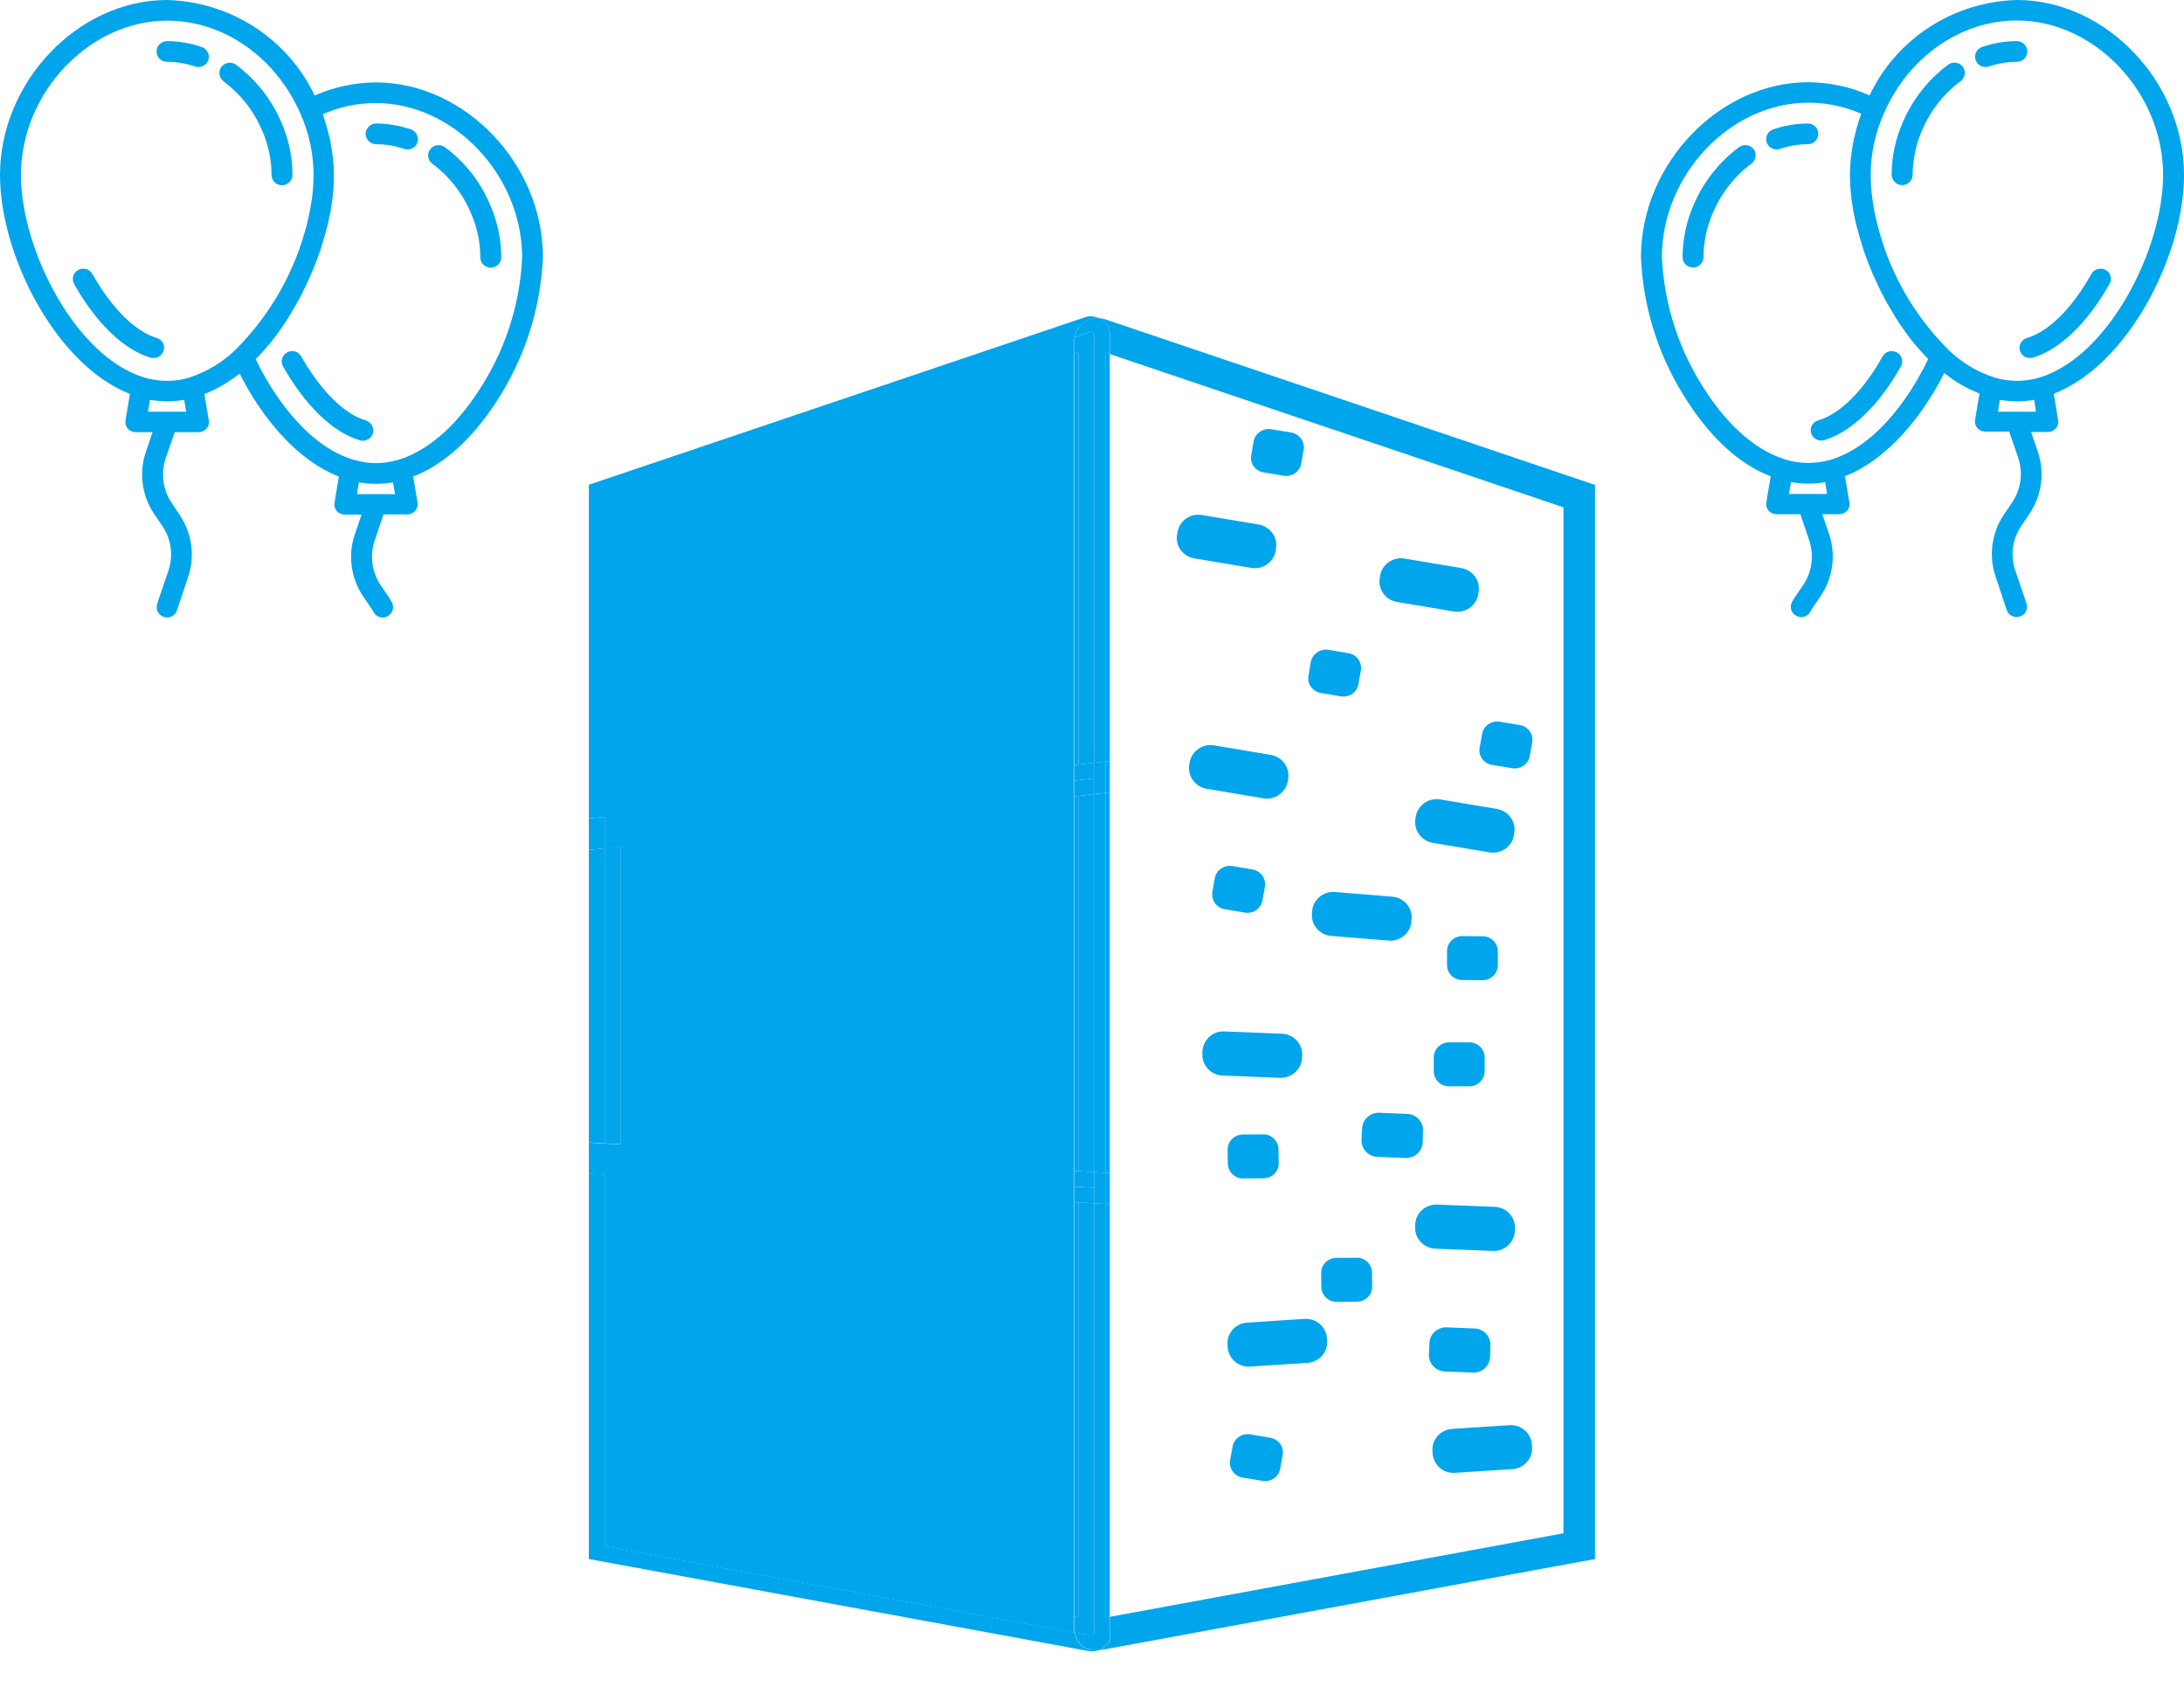 <svg width="49" height="38" viewBox="0 0 49 38" fill="none" xmlns="http://www.w3.org/2000/svg">
<path d="M33.606 21.654V21.342C33.606 21.157 33.452 21.005 33.264 21.005L32.807 21.001C32.619 21.001 32.465 21.153 32.465 21.338V21.65C32.465 21.835 32.619 21.987 32.807 21.987L33.264 21.991C33.448 21.991 33.606 21.839 33.606 21.654Z" fill="#01A5EC"/>
<path d="M26.795 12.527L28.073 12.741C28.329 12.784 28.573 12.615 28.62 12.362L28.628 12.307C28.671 12.055 28.5 11.815 28.244 11.768L26.966 11.554C26.709 11.511 26.465 11.68 26.419 11.933L26.41 11.987C26.363 12.244 26.538 12.484 26.795 12.527Z" fill="#01A5EC"/>
<path d="M29.631 15.547L30.084 15.622C30.268 15.656 30.447 15.53 30.477 15.349L30.533 15.041C30.562 14.86 30.439 14.683 30.255 14.654L29.806 14.578C29.622 14.548 29.443 14.671 29.409 14.852L29.357 15.159C29.323 15.34 29.447 15.513 29.631 15.547Z" fill="#01A5EC"/>
<path d="M28.102 19.506L27.648 19.43C27.465 19.4 27.285 19.522 27.255 19.703L27.2 20.011C27.17 20.192 27.294 20.369 27.478 20.398L27.931 20.474C28.114 20.504 28.294 20.382 28.324 20.201L28.379 19.893C28.413 19.712 28.285 19.539 28.102 19.506Z" fill="#01A5EC"/>
<path d="M28.5 32.255L28.047 32.179C27.863 32.15 27.684 32.272 27.654 32.453L27.598 32.761C27.568 32.942 27.692 33.119 27.876 33.148L28.329 33.224C28.513 33.254 28.692 33.131 28.722 32.95L28.778 32.643C28.812 32.462 28.688 32.289 28.5 32.255Z" fill="#01A5EC"/>
<path d="M32.967 23.385H32.51C32.322 23.385 32.168 23.537 32.168 23.722V24.034C32.168 24.219 32.322 24.371 32.51 24.371H32.967C33.155 24.371 33.309 24.219 33.309 24.034V23.718C33.309 23.537 33.155 23.385 32.967 23.385Z" fill="#01A5EC"/>
<path d="M28.338 25.449L27.881 25.453C27.693 25.457 27.539 25.609 27.543 25.794L27.547 26.106C27.552 26.291 27.706 26.443 27.893 26.439L28.351 26.434C28.539 26.434 28.693 26.279 28.689 26.093L28.684 25.782C28.68 25.596 28.526 25.445 28.338 25.449Z" fill="#01A5EC"/>
<path d="M30.44 28.216L29.978 28.22C29.79 28.225 29.636 28.376 29.641 28.561L29.645 28.873C29.649 29.059 29.803 29.21 29.991 29.206L30.448 29.202C30.637 29.202 30.79 29.046 30.786 28.861L30.782 28.549C30.782 28.364 30.628 28.212 30.44 28.216Z" fill="#01A5EC"/>
<path d="M33.475 17.159L33.928 17.235C34.112 17.265 34.291 17.143 34.321 16.962L34.377 16.654C34.407 16.473 34.283 16.296 34.099 16.267L33.646 16.191C33.462 16.161 33.283 16.283 33.253 16.464L33.197 16.772C33.163 16.953 33.287 17.13 33.475 17.159Z" fill="#01A5EC"/>
<path d="M28.347 10.597L28.8 10.673C28.984 10.707 29.163 10.581 29.193 10.399L29.249 10.092C29.279 9.911 29.154 9.734 28.971 9.704L28.522 9.629C28.338 9.599 28.159 9.721 28.125 9.902L28.073 10.21C28.035 10.391 28.163 10.568 28.347 10.597Z" fill="#01A5EC"/>
<path d="M31.34 13.504L32.618 13.718C32.875 13.761 33.118 13.592 33.165 13.339L33.174 13.285C33.217 13.032 33.046 12.792 32.789 12.745L31.511 12.531C31.255 12.489 31.011 12.657 30.964 12.91L30.956 12.964C30.913 13.217 31.084 13.461 31.34 13.504Z" fill="#01A5EC"/>
<path d="M28.345 17.91C28.601 17.952 28.845 17.783 28.892 17.53L28.901 17.476C28.943 17.223 28.772 16.983 28.516 16.937L27.238 16.722C26.982 16.68 26.738 16.848 26.691 17.101L26.682 17.156C26.64 17.408 26.811 17.648 27.067 17.695L28.345 17.91Z" fill="#01A5EC"/>
<path d="M33.966 18.743L33.975 18.689C34.017 18.436 33.846 18.196 33.59 18.149L32.312 17.935C32.056 17.893 31.812 18.061 31.765 18.314L31.756 18.369C31.714 18.621 31.885 18.861 32.141 18.908L33.419 19.122C33.675 19.165 33.923 18.992 33.966 18.743Z" fill="#01A5EC"/>
<path d="M31.158 21.102C31.414 21.123 31.645 20.934 31.666 20.677L31.67 20.618C31.692 20.365 31.5 20.138 31.239 20.117L29.948 20.011C29.692 19.99 29.461 20.18 29.439 20.437L29.435 20.496C29.414 20.753 29.606 20.976 29.867 20.997L31.158 21.102Z" fill="#01A5EC"/>
<path d="M29.212 23.73L29.217 23.675C29.225 23.418 29.024 23.204 28.764 23.191L27.469 23.14C27.208 23.128 26.99 23.33 26.977 23.587V23.646C26.964 23.903 27.169 24.118 27.43 24.13L28.725 24.181C28.982 24.185 29.204 23.987 29.212 23.73Z" fill="#01A5EC"/>
<path d="M33.869 31.973L32.578 32.057C32.317 32.074 32.121 32.297 32.138 32.55L32.142 32.609C32.159 32.866 32.386 33.06 32.642 33.043L33.933 32.959C34.194 32.942 34.39 32.718 34.373 32.466L34.369 32.407C34.352 32.154 34.129 31.956 33.869 31.973Z" fill="#01A5EC"/>
<path d="M31.919 25.63L31.928 25.369C31.936 25.171 31.778 24.998 31.573 24.99L30.945 24.964C30.744 24.956 30.569 25.112 30.56 25.314L30.547 25.575C30.539 25.773 30.697 25.946 30.902 25.954L31.53 25.98C31.74 25.988 31.911 25.828 31.919 25.63Z" fill="#01A5EC"/>
<path d="M32.418 30.768L33.046 30.794C33.251 30.802 33.422 30.646 33.431 30.444L33.439 30.183C33.448 29.985 33.29 29.812 33.084 29.804L32.456 29.779C32.255 29.77 32.08 29.926 32.072 30.128L32.059 30.389C32.054 30.592 32.212 30.76 32.418 30.768Z" fill="#01A5EC"/>
<path d="M33.494 28.064C33.755 28.077 33.973 27.875 33.986 27.618L33.99 27.559C33.999 27.302 33.798 27.087 33.537 27.075L32.242 27.024C31.981 27.015 31.763 27.213 31.751 27.47V27.529C31.738 27.786 31.943 28.001 32.204 28.014L33.494 28.064Z" fill="#01A5EC"/>
<path d="M27.54 30.166L27.544 30.225C27.561 30.482 27.788 30.676 28.044 30.659L29.335 30.575C29.596 30.558 29.792 30.335 29.775 30.082L29.771 30.023C29.754 29.766 29.527 29.572 29.271 29.589L27.98 29.673C27.72 29.69 27.523 29.909 27.54 30.166Z" fill="#01A5EC"/>
<path d="M24.191 17.151V7.91L24.102 7.94V17.16L24.191 17.151Z" fill="#01A5EC"/>
<path d="M24.809 17.084L24.898 17.071V7.94L24.809 7.91V17.084Z" fill="#01A5EC"/>
<path d="M24.109 7.569L24.468 7.447C24.507 7.434 24.545 7.464 24.545 7.502V17.113L24.81 17.084V7.91L24.9 7.94V7.498C24.9 7.367 24.836 7.241 24.729 7.165C24.708 7.148 24.682 7.148 24.656 7.135C24.537 7.127 24.417 7.161 24.319 7.228C24.208 7.316 24.135 7.434 24.109 7.569Z" fill="#01A5EC"/>
<path d="M24.102 7.94L24.192 7.91V17.151L24.546 17.113V7.502C24.546 7.464 24.508 7.434 24.47 7.447L24.11 7.569C24.106 7.598 24.098 7.628 24.098 7.657V7.94H24.102Z" fill="#01A5EC"/>
<path d="M24.102 36.269L24.191 36.286V26.978L24.102 26.969V36.269Z" fill="#01A5EC"/>
<path d="M24.809 27.012V36.286L24.898 36.269V27.016L24.809 27.012Z" fill="#01A5EC"/>
<path d="M24.272 36.922C24.182 36.846 24.131 36.741 24.114 36.627L13.566 34.686V26.35L13.211 26.329V25.63V34.976L24.443 37.044C24.464 37.049 24.485 37.049 24.507 37.049C24.554 37.049 24.601 37.04 24.643 37.023C24.622 37.028 24.601 37.028 24.579 37.028C24.468 37.032 24.361 36.994 24.272 36.922Z" fill="#01A5EC"/>
<path d="M24.899 36.825V36.269L24.81 36.286V27.012L24.545 26.995V36.661C24.545 36.682 24.523 36.699 24.502 36.695L24.117 36.623C24.134 36.737 24.186 36.842 24.275 36.918C24.361 36.99 24.472 37.028 24.583 37.028C24.604 37.028 24.626 37.023 24.647 37.023C24.69 37.007 24.728 36.986 24.767 36.956L24.899 36.825Z" fill="#01A5EC"/>
<path d="M24.191 36.286L24.102 36.27V36.556C24.102 36.581 24.114 36.602 24.119 36.627L24.503 36.699C24.525 36.703 24.546 36.687 24.546 36.665V26.995L24.191 26.974V36.286Z" fill="#01A5EC"/>
<path d="M24.191 26.274V17.855L24.102 17.867V26.27L24.191 26.274Z" fill="#01A5EC"/>
<path d="M24.809 17.787V26.312L24.898 26.317V27.016V17.071V17.779L24.809 17.787Z" fill="#01A5EC"/>
<path d="M13.566 19.03L13.211 19.068V25.63L13.566 25.651V19.03Z" fill="#01A5EC"/>
<path d="M24.543 17.817V26.296L24.808 26.312V17.787L24.543 17.817Z" fill="#01A5EC"/>
<path d="M24.191 17.151L24.102 17.16L24.191 17.151Z" fill="#01A5EC"/>
<path d="M24.898 17.779V17.071L24.809 17.084V17.787L24.898 17.779Z" fill="#01A5EC"/>
<path d="M13.566 18.676V18.326L13.211 18.364V19.067L13.566 19.03V18.676Z" fill="#01A5EC"/>
<path d="M24.543 17.463V17.817L24.808 17.787V17.084L24.543 17.113V17.463Z" fill="#01A5EC"/>
<path d="M24.191 17.151L24.102 17.16V17.513L24.546 17.463V17.113L24.191 17.151Z" fill="#01A5EC"/>
<path d="M24.191 26.978V26.974L24.102 26.969L24.191 26.978Z" fill="#01A5EC"/>
<path d="M24.898 26.317L24.809 26.312V27.012L24.898 27.016V26.317Z" fill="#01A5EC"/>
<path d="M24.546 26.295V26.645L24.102 26.62L24.546 26.645V26.995L24.811 27.012V26.312L24.546 26.295Z" fill="#01A5EC"/>
<path d="M24.102 26.62V26.969L24.191 26.973V26.978L24.546 26.994V26.645L24.102 26.62Z" fill="#01A5EC"/>
<path d="M13.921 18.988L13.566 19.03V25.651L13.921 25.672V18.988Z" fill="#01A5EC"/>
<path d="M24.102 17.867L24.191 17.855V26.274L24.102 26.27L24.546 26.295V17.817L24.102 17.867Z" fill="#01A5EC"/>
<path d="M24.546 17.463L24.102 17.513V17.867L24.546 17.817V17.463Z" fill="#01A5EC"/>
<path d="M24.546 17.463L24.102 17.513L24.546 17.463Z" fill="#01A5EC"/>
<path d="M24.798 7.164C24.751 7.148 24.704 7.143 24.657 7.139C24.683 7.152 24.709 7.152 24.73 7.169C24.837 7.244 24.901 7.367 24.901 7.501V7.944L35.077 11.381V34.399L24.901 36.273V36.83L24.764 36.96C24.73 36.989 24.687 37.015 24.645 37.027C24.653 37.027 24.662 37.027 24.67 37.023L35.786 34.976V10.879L24.798 7.164Z" fill="#01A5EC"/>
<path d="M24.353 7.114L13.211 10.875V19.067V18.364L13.566 18.326V18.68V19.034L13.92 18.996V25.676L13.566 25.655L13.211 25.634V26.333L13.566 26.354V34.69L24.114 36.632C24.109 36.606 24.096 36.585 24.096 36.56V36.273V26.969V26.62V26.27V17.867V17.513V17.164V7.939V7.653C24.096 7.624 24.101 7.594 24.109 7.565C24.135 7.434 24.208 7.312 24.319 7.232C24.417 7.164 24.537 7.131 24.656 7.139C24.562 7.097 24.456 7.08 24.353 7.114Z" fill="#01A5EC"/>
<path d="M24.546 26.295L24.102 26.27V26.62L24.546 26.645V26.295Z" fill="#01A5EC"/>
<path d="M3.516 7.582C3.033 7.438 2.507 6.916 2.071 6.145C2.007 6.032 1.866 5.994 1.755 6.057C1.639 6.12 1.601 6.259 1.661 6.368C2.152 7.245 2.776 7.847 3.379 8.024C3.4 8.032 3.422 8.032 3.447 8.032C3.563 8.032 3.661 7.948 3.678 7.834C3.699 7.725 3.627 7.615 3.516 7.582Z" fill="#01A5EC"/>
<path d="M5.297 1.453C5.195 1.377 5.049 1.398 4.968 1.499C4.891 1.6 4.913 1.748 5.015 1.824C5.391 2.106 5.686 2.477 5.87 2.902C6.015 3.222 6.092 3.572 6.092 3.925C6.092 4.052 6.199 4.157 6.327 4.157C6.455 4.157 6.562 4.052 6.562 3.925C6.562 3.508 6.473 3.1 6.302 2.721C6.084 2.22 5.737 1.782 5.297 1.453Z" fill="#01A5EC"/>
<path d="M4.525 1.053C4.272 0.969 4.012 0.923 3.747 0.923C3.619 0.923 3.512 1.028 3.512 1.154C3.512 1.281 3.614 1.386 3.747 1.386C3.96 1.386 4.174 1.424 4.375 1.491C4.499 1.533 4.631 1.466 4.674 1.348C4.713 1.226 4.649 1.095 4.525 1.053Z" fill="#01A5EC"/>
<path d="M8.202 9.43C7.719 9.287 7.193 8.765 6.757 7.994C6.693 7.88 6.552 7.843 6.441 7.906C6.326 7.969 6.287 8.108 6.351 8.222C6.843 9.093 7.467 9.7 8.069 9.877C8.15 9.902 8.236 9.881 8.3 9.826C8.364 9.767 8.39 9.683 8.368 9.603C8.347 9.519 8.283 9.456 8.202 9.43Z" fill="#01A5EC"/>
<path d="M9.981 3.302C9.878 3.226 9.729 3.247 9.652 3.348C9.575 3.45 9.596 3.597 9.699 3.673C10.075 3.951 10.37 4.326 10.553 4.751C10.699 5.071 10.776 5.421 10.776 5.775C10.776 5.901 10.883 6.006 11.011 6.006C11.139 6.006 11.246 5.901 11.246 5.775C11.246 5.358 11.156 4.949 10.985 4.57C10.771 4.065 10.425 3.631 9.981 3.302Z" fill="#01A5EC"/>
<path d="M9.216 2.902C8.964 2.818 8.703 2.771 8.438 2.771C8.31 2.771 8.203 2.877 8.203 3.003C8.203 3.129 8.31 3.235 8.438 3.235C8.652 3.235 8.866 3.272 9.066 3.34C9.19 3.382 9.323 3.315 9.366 3.197C9.404 3.075 9.336 2.94 9.216 2.902Z" fill="#01A5EC"/>
<path d="M8.432 1.849C7.958 1.853 7.488 1.95 7.06 2.144C6.454 0.868 5.176 0.038 3.748 0C1.752 0 0 1.836 0 3.926C0 5.733 1.261 8.192 2.915 8.837L2.816 9.431C2.804 9.498 2.825 9.565 2.868 9.616C2.91 9.667 2.979 9.696 3.047 9.696H3.423L3.274 10.134C3.111 10.606 3.184 11.128 3.466 11.541L3.641 11.798C3.842 12.093 3.893 12.463 3.778 12.804L3.526 13.546C3.487 13.668 3.552 13.799 3.676 13.841C3.799 13.883 3.932 13.815 3.97 13.693L4.218 12.952C4.381 12.48 4.308 11.958 4.026 11.545L3.855 11.288C3.654 10.993 3.603 10.623 3.718 10.281L3.919 9.696H4.453C4.522 9.696 4.586 9.667 4.633 9.616C4.68 9.565 4.697 9.494 4.684 9.431L4.586 8.841C4.872 8.727 5.137 8.571 5.377 8.382C5.868 9.355 6.646 10.319 7.603 10.69L7.505 11.28C7.492 11.347 7.513 11.415 7.556 11.465C7.599 11.516 7.667 11.545 7.736 11.545H8.112L7.962 11.983C7.8 12.455 7.872 12.977 8.155 13.39L8.33 13.647C8.347 13.676 8.364 13.702 8.381 13.731C8.424 13.807 8.501 13.853 8.586 13.853C8.625 13.853 8.663 13.845 8.697 13.824C8.813 13.761 8.851 13.622 8.791 13.512C8.77 13.47 8.744 13.432 8.719 13.39L8.543 13.133C8.343 12.838 8.291 12.463 8.407 12.126L8.603 11.541H9.138C9.206 11.541 9.27 11.511 9.317 11.461C9.36 11.41 9.381 11.339 9.368 11.275L9.27 10.69C9.941 10.433 10.578 9.864 11.121 9.035C11.766 8.058 12.133 6.929 12.181 5.766C12.181 3.677 10.428 1.849 8.432 1.849ZM3.321 9.237L3.364 8.972C3.376 8.976 3.389 8.976 3.406 8.976C3.419 8.98 3.44 8.98 3.458 8.984C3.552 8.997 3.646 9.005 3.744 9.005H3.752C3.846 9.005 3.945 8.997 4.039 8.984C4.056 8.98 4.073 8.98 4.09 8.976C4.107 8.972 4.116 8.972 4.133 8.972L4.176 9.237H3.321ZM5.291 7.839C5 8.125 4.641 8.34 4.248 8.47C4.005 8.546 3.744 8.563 3.492 8.525C3.406 8.512 3.321 8.496 3.24 8.47C1.705 8.011 0.47 5.61 0.47 3.926C0.47 2.081 2.004 0.463 3.752 0.463C5.009 0.463 6.18 1.276 6.736 2.54C6.932 2.978 7.035 3.45 7.035 3.926C7.035 4.094 7.022 4.267 7.001 4.435C6.975 4.637 6.932 4.835 6.885 5.033C6.616 6.091 6.069 7.059 5.291 7.839ZM8.009 11.086L8.052 10.821C8.078 10.825 8.103 10.829 8.133 10.833C8.155 10.837 8.176 10.837 8.197 10.842C8.274 10.85 8.355 10.854 8.432 10.854H8.441C8.565 10.854 8.693 10.842 8.817 10.821L8.864 11.086H8.009ZM10.727 8.786C10.197 9.599 9.561 10.134 8.924 10.319C8.851 10.34 8.774 10.357 8.702 10.37L8.672 10.374C8.518 10.395 8.355 10.395 8.202 10.374C8.18 10.37 8.163 10.366 8.142 10.361C8.078 10.353 8.013 10.336 7.949 10.319C7.001 10.05 6.214 9.047 5.736 8.058C5.748 8.045 5.761 8.028 5.778 8.015C5.808 7.986 5.838 7.952 5.864 7.923C5.898 7.885 5.932 7.847 5.966 7.809C5.996 7.775 6.022 7.742 6.052 7.708C6.086 7.67 6.116 7.628 6.15 7.586C6.176 7.552 6.206 7.514 6.231 7.476C6.261 7.434 6.291 7.392 6.321 7.35C6.347 7.312 6.372 7.274 6.398 7.236C6.428 7.194 6.458 7.148 6.483 7.101C6.509 7.064 6.535 7.021 6.556 6.979C6.582 6.933 6.612 6.887 6.637 6.84C6.659 6.798 6.684 6.756 6.71 6.714C6.736 6.668 6.761 6.621 6.783 6.571C6.804 6.529 6.825 6.486 6.847 6.44C6.868 6.394 6.894 6.343 6.915 6.293C6.936 6.251 6.954 6.204 6.975 6.162C6.996 6.112 7.018 6.061 7.039 6.011C7.056 5.968 7.073 5.922 7.09 5.88C7.112 5.829 7.129 5.779 7.146 5.728C7.163 5.686 7.176 5.64 7.193 5.598C7.21 5.547 7.227 5.497 7.24 5.442C7.253 5.4 7.266 5.353 7.278 5.311C7.291 5.261 7.308 5.206 7.321 5.155C7.334 5.113 7.342 5.071 7.355 5.029C7.368 4.974 7.377 4.924 7.39 4.869C7.398 4.827 7.407 4.785 7.415 4.747C7.424 4.692 7.432 4.637 7.441 4.583C7.445 4.545 7.454 4.507 7.458 4.469C7.466 4.41 7.471 4.347 7.475 4.288C7.479 4.258 7.484 4.225 7.484 4.195C7.488 4.107 7.492 4.014 7.492 3.93C7.492 3.803 7.484 3.681 7.471 3.555C7.466 3.513 7.458 3.475 7.454 3.433C7.441 3.349 7.428 3.264 7.415 3.184C7.407 3.138 7.394 3.087 7.381 3.041C7.364 2.965 7.342 2.889 7.321 2.814C7.308 2.763 7.291 2.717 7.274 2.666C7.266 2.628 7.257 2.595 7.244 2.561C7.616 2.397 8.018 2.312 8.428 2.312H8.432C10.176 2.312 11.71 3.926 11.715 5.77C11.668 6.84 11.326 7.885 10.727 8.786Z" fill="#01A5EC"/>
<path d="M47.243 6.057C47.127 5.994 46.986 6.036 46.922 6.145C46.491 6.916 45.965 7.438 45.478 7.582C45.367 7.615 45.294 7.725 45.311 7.834C45.328 7.948 45.426 8.032 45.542 8.032C45.563 8.032 45.589 8.028 45.61 8.024C46.209 7.847 46.837 7.245 47.328 6.369C47.397 6.259 47.354 6.12 47.243 6.057Z" fill="#01A5EC"/>
<path d="M43.706 1.453C43.266 1.782 42.92 2.22 42.702 2.717C42.531 3.096 42.441 3.509 42.441 3.921C42.441 4.048 42.548 4.153 42.676 4.153C42.805 4.153 42.911 4.048 42.911 3.921C42.916 3.568 42.989 3.222 43.134 2.898C43.318 2.472 43.612 2.098 43.989 1.82C44.091 1.744 44.112 1.596 44.036 1.495C43.959 1.394 43.809 1.377 43.706 1.453Z" fill="#01A5EC"/>
<path d="M45.484 1.154C45.484 1.028 45.377 0.923 45.249 0.923C44.984 0.923 44.719 0.969 44.471 1.053C44.347 1.095 44.283 1.226 44.326 1.348C44.368 1.47 44.501 1.533 44.625 1.491C44.826 1.424 45.039 1.386 45.253 1.386C45.381 1.386 45.484 1.281 45.484 1.154Z" fill="#01A5EC"/>
<path d="M42.556 7.906C42.444 7.843 42.299 7.885 42.239 7.994C41.808 8.765 41.282 9.287 40.795 9.431C40.714 9.452 40.65 9.519 40.632 9.599C40.611 9.679 40.637 9.763 40.701 9.822C40.765 9.877 40.85 9.898 40.932 9.873C41.53 9.696 42.158 9.094 42.65 8.217C42.709 8.108 42.671 7.965 42.556 7.906Z" fill="#01A5EC"/>
<path d="M39.015 3.302C38.575 3.631 38.229 4.069 38.011 4.566C37.84 4.945 37.75 5.358 37.75 5.77C37.75 5.897 37.853 6.002 37.985 6.002C38.113 6.002 38.22 5.897 38.22 5.77C38.22 5.417 38.297 5.071 38.442 4.747C38.626 4.322 38.921 3.947 39.297 3.669C39.4 3.593 39.421 3.445 39.344 3.344C39.267 3.247 39.118 3.226 39.015 3.302Z" fill="#01A5EC"/>
<path d="M40.796 3.003C40.796 2.877 40.69 2.771 40.561 2.771C40.296 2.771 40.031 2.818 39.783 2.902C39.66 2.944 39.596 3.075 39.638 3.197C39.681 3.319 39.813 3.382 39.937 3.34C40.138 3.272 40.352 3.235 40.566 3.235C40.69 3.235 40.796 3.129 40.796 3.003Z" fill="#01A5EC"/>
<path d="M49.001 3.926C49.001 1.836 47.249 0 45.253 0C43.825 0.038 42.548 0.868 41.945 2.14C41.513 1.946 41.047 1.849 40.573 1.845H40.569C38.573 1.845 36.821 3.673 36.816 5.762C36.863 6.929 37.231 8.058 37.876 9.03C38.419 9.864 39.056 10.429 39.727 10.686L39.629 11.271C39.616 11.339 39.637 11.406 39.68 11.457C39.723 11.507 39.791 11.537 39.859 11.537H40.394L40.59 12.122C40.706 12.459 40.654 12.834 40.453 13.129L40.278 13.386C40.253 13.424 40.227 13.466 40.206 13.504C40.146 13.617 40.184 13.756 40.3 13.815C40.334 13.832 40.372 13.845 40.411 13.845C40.496 13.845 40.577 13.799 40.616 13.723C40.633 13.693 40.65 13.664 40.667 13.638L40.842 13.382C41.124 12.969 41.197 12.446 41.035 11.975L40.885 11.537H41.261C41.33 11.537 41.394 11.507 41.441 11.457C41.488 11.406 41.505 11.335 41.492 11.271L41.394 10.682C42.351 10.307 43.129 9.342 43.62 8.369C43.86 8.563 44.125 8.715 44.411 8.828L44.313 9.418C44.3 9.485 44.321 9.553 44.364 9.603C44.407 9.654 44.475 9.683 44.544 9.683H45.078L45.279 10.269C45.394 10.606 45.343 10.976 45.142 11.275L44.967 11.532C44.685 11.945 44.612 12.467 44.774 12.939L45.022 13.685C45.061 13.807 45.197 13.87 45.317 13.832C45.441 13.794 45.505 13.659 45.467 13.541L45.215 12.8C45.099 12.463 45.15 12.093 45.351 11.794L45.526 11.537C45.809 11.124 45.881 10.602 45.719 10.13L45.569 9.692H45.945C46.014 9.692 46.078 9.662 46.125 9.612C46.172 9.561 46.189 9.49 46.176 9.426L46.078 8.833C47.74 8.192 49.001 5.733 49.001 3.926ZM40.137 11.082L40.184 10.816C40.308 10.837 40.432 10.85 40.56 10.85H40.569C40.65 10.85 40.727 10.846 40.804 10.837C40.825 10.833 40.847 10.833 40.868 10.829C40.894 10.825 40.919 10.821 40.949 10.816L40.992 11.082H40.137ZM41.052 10.319C40.988 10.336 40.924 10.353 40.859 10.361C40.838 10.366 40.821 10.37 40.8 10.37C40.642 10.391 40.483 10.391 40.33 10.37L40.3 10.366C40.223 10.353 40.15 10.336 40.077 10.315C39.441 10.13 38.804 9.595 38.274 8.782C37.675 7.881 37.334 6.84 37.286 5.762C37.291 3.917 38.825 2.304 40.569 2.304H40.573C40.983 2.304 41.385 2.388 41.757 2.552C41.744 2.586 41.736 2.62 41.723 2.658C41.706 2.704 41.689 2.755 41.676 2.805C41.654 2.881 41.633 2.957 41.616 3.033C41.603 3.079 41.59 3.13 41.582 3.176C41.565 3.26 41.552 3.344 41.543 3.424C41.539 3.466 41.531 3.504 41.526 3.546C41.513 3.673 41.505 3.795 41.505 3.921C41.505 4.01 41.509 4.098 41.513 4.187C41.518 4.216 41.518 4.25 41.522 4.279C41.526 4.338 41.531 4.402 41.539 4.46C41.543 4.498 41.552 4.536 41.556 4.574C41.565 4.629 41.573 4.684 41.582 4.738C41.59 4.781 41.599 4.819 41.607 4.861C41.616 4.915 41.629 4.966 41.642 5.021C41.65 5.063 41.663 5.105 41.676 5.147C41.689 5.198 41.701 5.252 41.718 5.303C41.731 5.345 41.744 5.391 41.757 5.433C41.774 5.484 41.787 5.539 41.804 5.589C41.817 5.636 41.834 5.678 41.851 5.724C41.868 5.775 41.889 5.825 41.907 5.876C41.924 5.918 41.941 5.964 41.958 6.006C41.979 6.057 42.001 6.107 42.022 6.158C42.043 6.2 42.06 6.246 42.082 6.288C42.103 6.339 42.129 6.385 42.15 6.436C42.172 6.478 42.193 6.52 42.214 6.566C42.24 6.613 42.266 6.663 42.287 6.71C42.313 6.752 42.334 6.794 42.36 6.836C42.385 6.882 42.411 6.929 42.441 6.975C42.467 7.017 42.488 7.055 42.514 7.097C42.543 7.144 42.569 7.186 42.599 7.232C42.625 7.27 42.65 7.308 42.676 7.346C42.706 7.388 42.736 7.43 42.766 7.472C42.791 7.51 42.821 7.544 42.847 7.582C42.877 7.624 42.911 7.662 42.945 7.704C42.975 7.737 43.001 7.771 43.031 7.805C43.065 7.843 43.099 7.881 43.133 7.919C43.163 7.948 43.193 7.982 43.219 8.011C43.231 8.024 43.244 8.041 43.261 8.053C42.787 9.047 42.001 10.05 41.052 10.319ZM44.826 9.237L44.868 8.972C44.881 8.976 44.894 8.976 44.911 8.976C44.928 8.98 44.945 8.98 44.962 8.984C45.056 8.997 45.15 9.005 45.249 9.005H45.257C45.351 9.005 45.45 8.997 45.544 8.984C45.561 8.98 45.582 8.98 45.595 8.976C45.608 8.972 45.621 8.972 45.638 8.972L45.68 9.237H44.826ZM45.757 8.47C45.676 8.496 45.591 8.512 45.505 8.525C45.253 8.563 44.992 8.542 44.749 8.47C44.355 8.344 44.001 8.129 43.706 7.839C42.932 7.064 42.381 6.091 42.12 5.033C42.069 4.835 42.031 4.637 42.005 4.435C41.983 4.267 41.971 4.098 41.971 3.926C41.971 3.445 42.073 2.974 42.27 2.536C42.821 1.276 43.992 0.459 45.249 0.459C46.997 0.459 48.531 2.077 48.531 3.921C48.531 5.61 47.292 8.011 45.757 8.47Z" fill="#01A5EC"/>
</svg>
